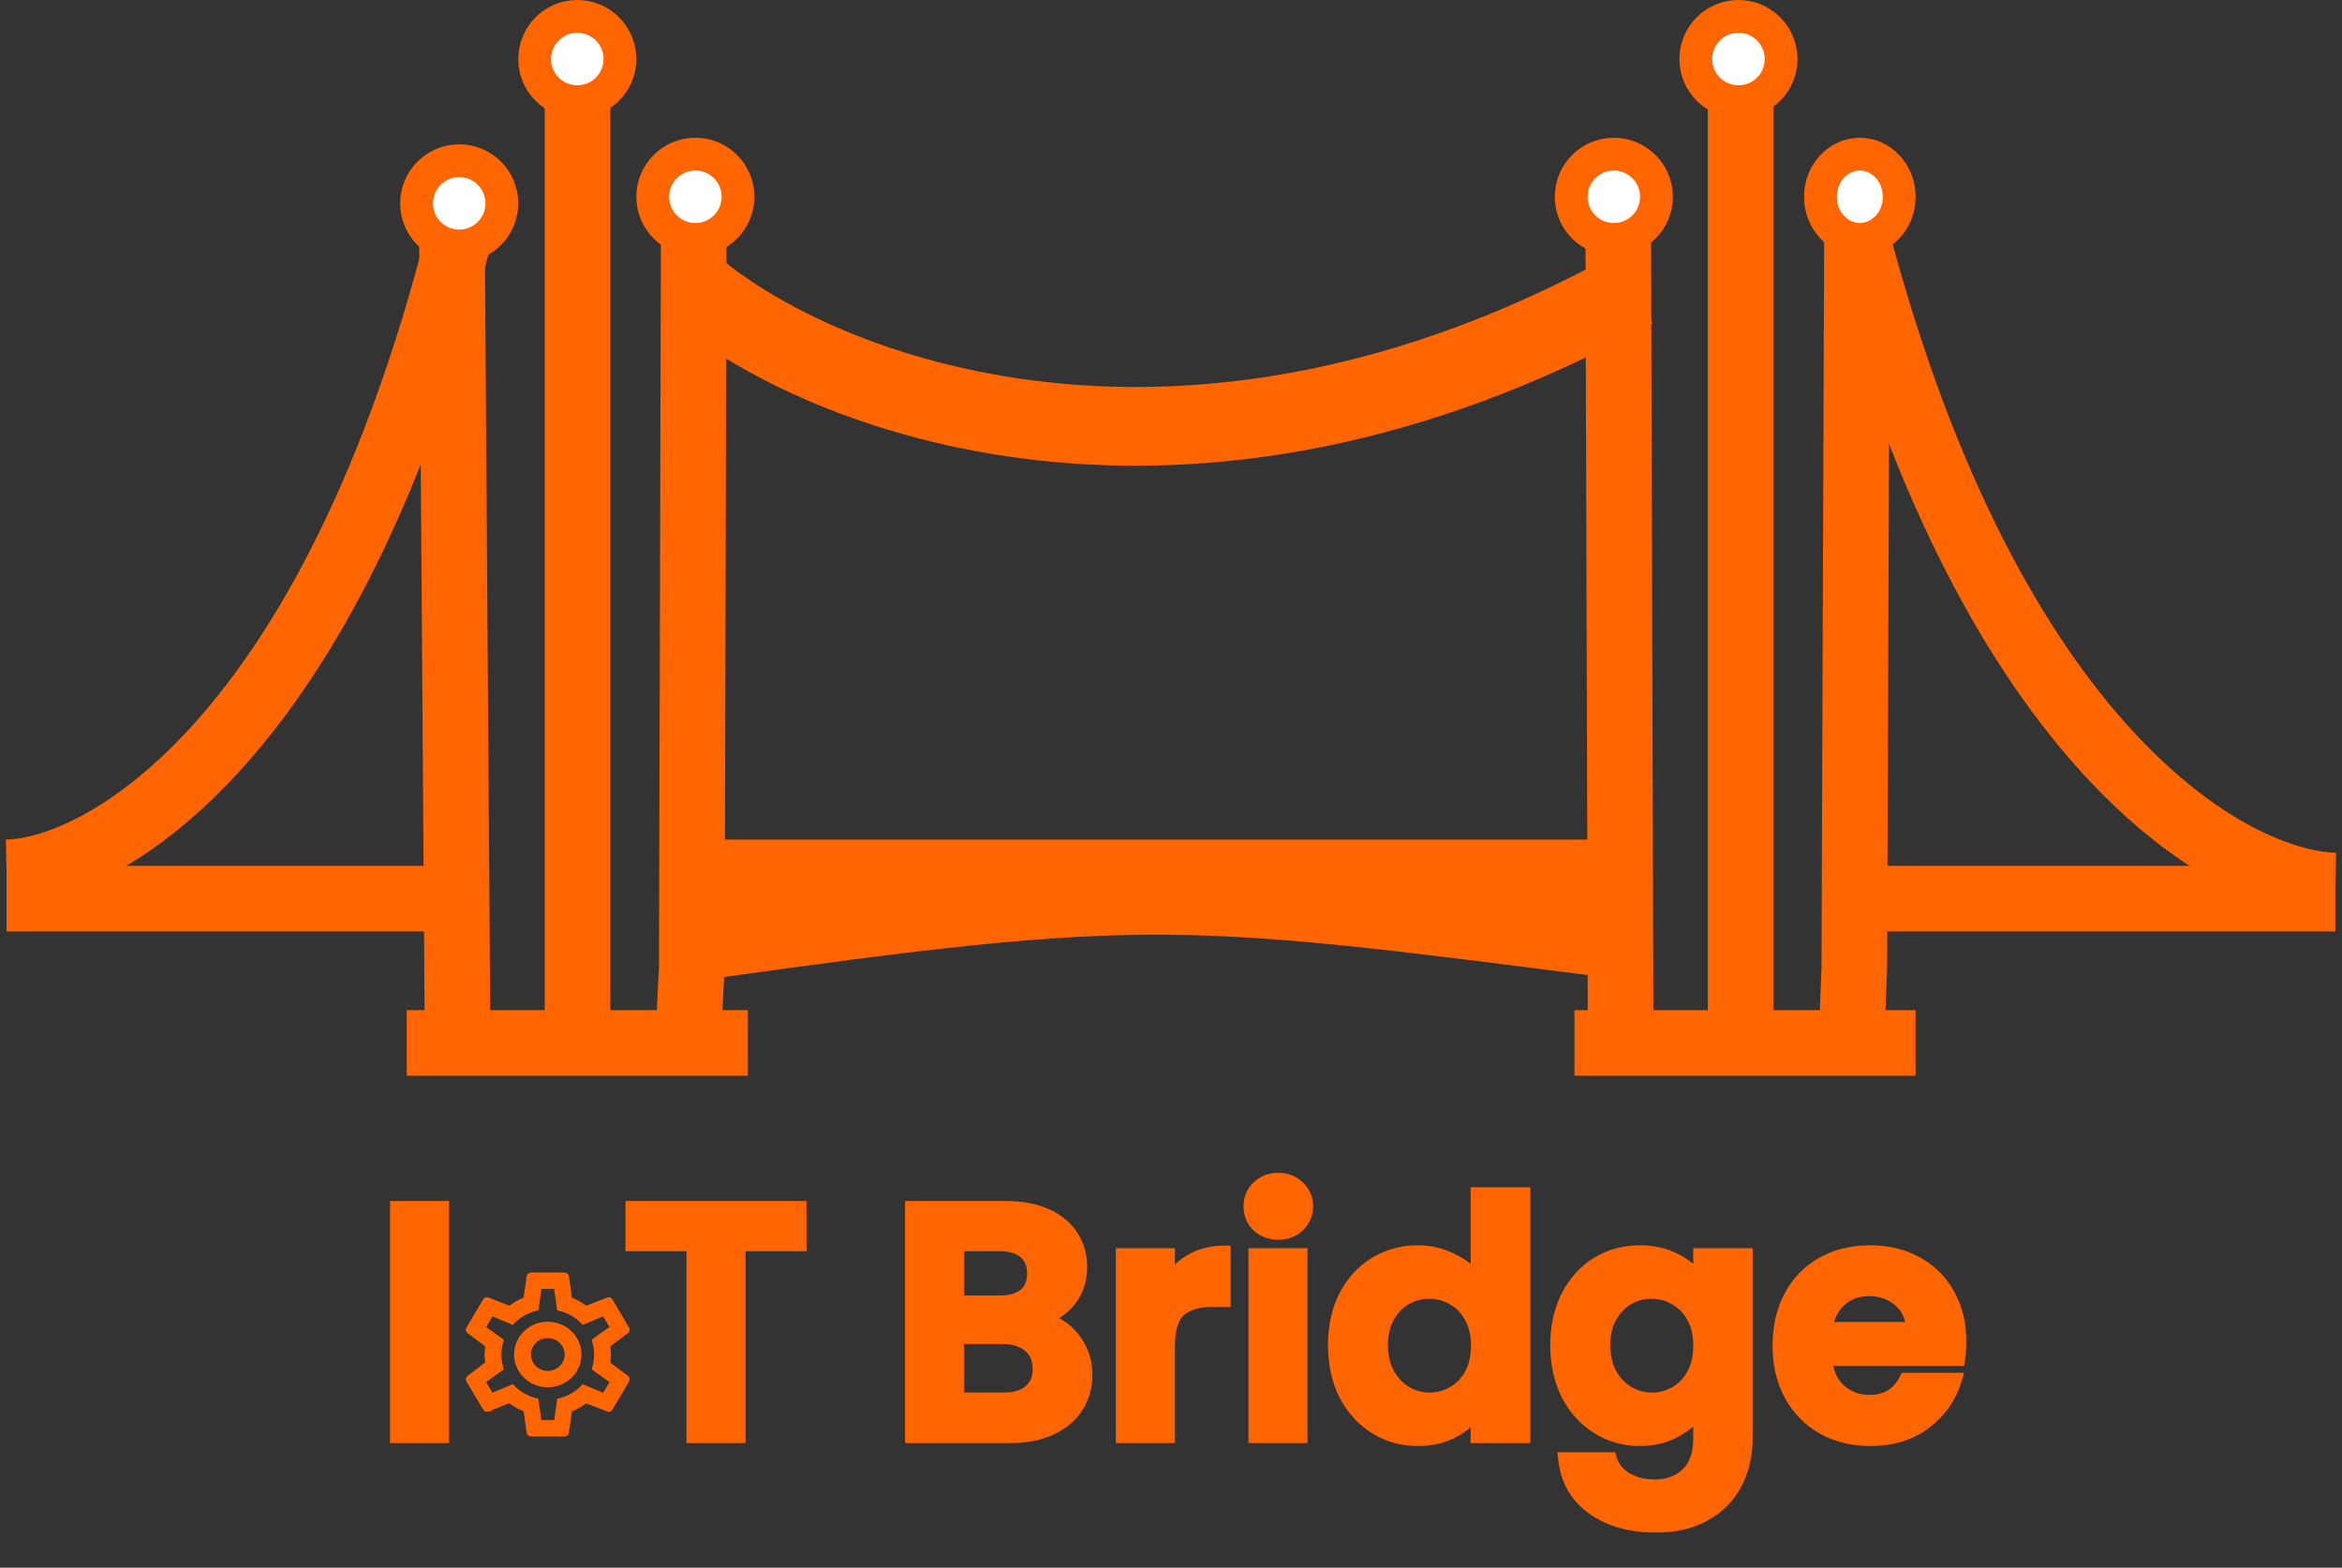 <svg width="357" height="239" viewBox="0 0 357 239" fill="none" xmlns="http://www.w3.org/2000/svg">
<rect x="0" y="0" width="357" height="239" fill="#333333" stroke="none"/>
<mask id="path-1-outside-1_392_919" maskUnits="userSpaceOnUse" x="59" y="178" width="241" height="56" fill="black">
<rect fill="white" x="59" y="178" width="241" height="56"/>
<path d="M67.45 184.1V219H60.45V184.1H67.45ZM121.944 184.1V189.75H112.644V219H105.644V189.75H96.344V184.1H121.944ZM158.766 201.1C160.732 201.467 162.349 202.45 163.616 204.05C164.882 205.65 165.516 207.483 165.516 209.55C165.516 211.417 165.049 213.067 164.116 214.5C163.216 215.9 161.899 217 160.166 217.8C158.432 218.6 156.382 219 154.016 219H138.966V184.1H153.366C155.732 184.1 157.766 184.483 159.466 185.25C161.199 186.017 162.499 187.083 163.366 188.45C164.266 189.817 164.716 191.367 164.716 193.1C164.716 195.133 164.166 196.833 163.066 198.2C161.999 199.567 160.566 200.533 158.766 201.1ZM145.966 198.5H152.366C154.032 198.5 155.316 198.133 156.216 197.4C157.116 196.633 157.566 195.55 157.566 194.15C157.566 192.75 157.116 191.667 156.216 190.9C155.316 190.133 154.032 189.75 152.366 189.75H145.966V198.5ZM153.016 213.3C154.716 213.3 156.032 212.9 156.966 212.1C157.932 211.3 158.416 210.167 158.416 208.7C158.416 207.2 157.916 206.033 156.916 205.2C155.916 204.333 154.566 203.9 152.866 203.9H145.966V213.3H153.016ZM178.095 195.6C178.995 194.133 180.161 192.983 181.595 192.15C183.061 191.317 184.728 190.9 186.595 190.9V198.25H184.745C182.545 198.25 180.878 198.767 179.745 199.8C178.645 200.833 178.095 202.633 178.095 205.2V219H171.095V191.3H178.095V195.6ZM194.859 188C193.626 188 192.593 187.617 191.759 186.85C190.959 186.05 190.559 185.067 190.559 183.9C190.559 182.733 190.959 181.767 191.759 181C192.593 180.2 193.626 179.8 194.859 179.8C196.093 179.8 197.109 180.2 197.909 181C198.743 181.767 199.159 182.733 199.159 183.9C199.159 185.067 198.743 186.05 197.909 186.85C197.109 187.617 196.093 188 194.859 188ZM198.309 191.3V219H191.309V191.3H198.309ZM203.425 205.05C203.425 202.25 203.975 199.767 205.075 197.6C206.209 195.433 207.742 193.767 209.675 192.6C211.609 191.433 213.759 190.85 216.125 190.85C217.925 190.85 219.642 191.25 221.275 192.05C222.909 192.817 224.209 193.85 225.175 195.15V182H232.275V219H225.175V214.9C224.309 216.267 223.092 217.367 221.525 218.2C219.959 219.033 218.142 219.45 216.075 219.45C213.742 219.45 211.609 218.85 209.675 217.65C207.742 216.45 206.209 214.767 205.075 212.6C203.975 210.4 203.425 207.883 203.425 205.05ZM225.225 205.15C225.225 203.45 224.892 202 224.225 200.8C223.559 199.567 222.659 198.633 221.525 198C220.392 197.333 219.175 197 217.875 197C216.575 197 215.375 197.317 214.275 197.95C213.175 198.583 212.275 199.517 211.575 200.75C210.909 201.95 210.575 203.383 210.575 205.05C210.575 206.717 210.909 208.183 211.575 209.45C212.275 210.683 213.175 211.633 214.275 212.3C215.409 212.967 216.609 213.3 217.875 213.3C219.175 213.3 220.392 212.983 221.525 212.35C222.659 211.683 223.559 210.75 224.225 209.55C224.892 208.317 225.225 206.85 225.225 205.15ZM249.962 190.85C252.029 190.85 253.845 191.267 255.412 192.1C256.979 192.9 258.212 193.95 259.112 195.25V191.3H266.162V219.2C266.162 221.767 265.645 224.05 264.612 226.05C263.579 228.083 262.029 229.683 259.962 230.85C257.895 232.05 255.395 232.65 252.462 232.65C248.529 232.65 245.295 231.733 242.762 229.9C240.262 228.067 238.845 225.567 238.512 222.4H245.462C245.829 223.667 246.612 224.667 247.812 225.4C249.045 226.167 250.529 226.55 252.262 226.55C254.295 226.55 255.945 225.933 257.212 224.7C258.479 223.5 259.112 221.667 259.112 219.2V214.9C258.212 216.2 256.962 217.283 255.362 218.15C253.795 219.017 251.995 219.45 249.962 219.45C247.629 219.45 245.495 218.85 243.562 217.65C241.629 216.45 240.095 214.767 238.962 212.6C237.862 210.4 237.312 207.883 237.312 205.05C237.312 202.25 237.862 199.767 238.962 197.6C240.095 195.433 241.612 193.767 243.512 192.6C245.445 191.433 247.595 190.85 249.962 190.85ZM259.112 205.15C259.112 203.45 258.779 202 258.112 200.8C257.445 199.567 256.545 198.633 255.412 198C254.279 197.333 253.062 197 251.762 197C250.462 197 249.262 197.317 248.162 197.95C247.062 198.583 246.162 199.517 245.462 200.75C244.795 201.95 244.462 203.383 244.462 205.05C244.462 206.717 244.795 208.183 245.462 209.45C246.162 210.683 247.062 211.633 248.162 212.3C249.295 212.967 250.495 213.3 251.762 213.3C253.062 213.3 254.279 212.983 255.412 212.35C256.545 211.683 257.445 210.75 258.112 209.55C258.779 208.317 259.112 206.85 259.112 205.15ZM298.749 204.55C298.749 205.55 298.682 206.45 298.549 207.25H278.299C278.465 209.25 279.165 210.817 280.399 211.95C281.632 213.083 283.149 213.65 284.949 213.65C287.549 213.65 289.399 212.533 290.499 210.3H298.049C297.249 212.967 295.715 215.167 293.449 216.9C291.182 218.6 288.399 219.45 285.099 219.45C282.432 219.45 280.032 218.867 277.899 217.7C275.799 216.5 274.149 214.817 272.949 212.65C271.782 210.483 271.199 207.983 271.199 205.15C271.199 202.283 271.782 199.767 272.949 197.6C274.115 195.433 275.749 193.767 277.849 192.6C279.949 191.433 282.365 190.85 285.099 190.85C287.732 190.85 290.082 191.417 292.149 192.55C294.249 193.683 295.865 195.3 296.999 197.4C298.165 199.467 298.749 201.85 298.749 204.55ZM291.499 202.55C291.465 200.75 290.815 199.317 289.549 198.25C288.282 197.15 286.732 196.6 284.899 196.6C283.165 196.6 281.699 197.133 280.499 198.2C279.332 199.233 278.615 200.683 278.349 202.55H291.499Z"/>
</mask>
<path d="M67.45 184.1V219H60.45V184.1H67.45ZM121.944 184.1V189.75H112.644V219H105.644V189.75H96.344V184.1H121.944ZM158.766 201.1C160.732 201.467 162.349 202.45 163.616 204.05C164.882 205.65 165.516 207.483 165.516 209.55C165.516 211.417 165.049 213.067 164.116 214.5C163.216 215.9 161.899 217 160.166 217.8C158.432 218.6 156.382 219 154.016 219H138.966V184.1H153.366C155.732 184.1 157.766 184.483 159.466 185.25C161.199 186.017 162.499 187.083 163.366 188.45C164.266 189.817 164.716 191.367 164.716 193.1C164.716 195.133 164.166 196.833 163.066 198.2C161.999 199.567 160.566 200.533 158.766 201.1ZM145.966 198.5H152.366C154.032 198.5 155.316 198.133 156.216 197.4C157.116 196.633 157.566 195.55 157.566 194.15C157.566 192.75 157.116 191.667 156.216 190.9C155.316 190.133 154.032 189.75 152.366 189.75H145.966V198.5ZM153.016 213.3C154.716 213.3 156.032 212.9 156.966 212.1C157.932 211.3 158.416 210.167 158.416 208.7C158.416 207.2 157.916 206.033 156.916 205.2C155.916 204.333 154.566 203.9 152.866 203.9H145.966V213.3H153.016ZM178.095 195.6C178.995 194.133 180.161 192.983 181.595 192.15C183.061 191.317 184.728 190.9 186.595 190.9V198.25H184.745C182.545 198.25 180.878 198.767 179.745 199.8C178.645 200.833 178.095 202.633 178.095 205.2V219H171.095V191.3H178.095V195.6ZM194.859 188C193.626 188 192.593 187.617 191.759 186.85C190.959 186.05 190.559 185.067 190.559 183.9C190.559 182.733 190.959 181.767 191.759 181C192.593 180.2 193.626 179.8 194.859 179.8C196.093 179.8 197.109 180.2 197.909 181C198.743 181.767 199.159 182.733 199.159 183.9C199.159 185.067 198.743 186.05 197.909 186.85C197.109 187.617 196.093 188 194.859 188ZM198.309 191.3V219H191.309V191.3H198.309ZM203.425 205.05C203.425 202.25 203.975 199.767 205.075 197.6C206.209 195.433 207.742 193.767 209.675 192.6C211.609 191.433 213.759 190.85 216.125 190.85C217.925 190.85 219.642 191.25 221.275 192.05C222.909 192.817 224.209 193.85 225.175 195.15V182H232.275V219H225.175V214.9C224.309 216.267 223.092 217.367 221.525 218.2C219.959 219.033 218.142 219.45 216.075 219.45C213.742 219.45 211.609 218.85 209.675 217.65C207.742 216.45 206.209 214.767 205.075 212.6C203.975 210.4 203.425 207.883 203.425 205.05ZM225.225 205.15C225.225 203.45 224.892 202 224.225 200.8C223.559 199.567 222.659 198.633 221.525 198C220.392 197.333 219.175 197 217.875 197C216.575 197 215.375 197.317 214.275 197.95C213.175 198.583 212.275 199.517 211.575 200.75C210.909 201.95 210.575 203.383 210.575 205.05C210.575 206.717 210.909 208.183 211.575 209.45C212.275 210.683 213.175 211.633 214.275 212.3C215.409 212.967 216.609 213.3 217.875 213.3C219.175 213.3 220.392 212.983 221.525 212.35C222.659 211.683 223.559 210.75 224.225 209.55C224.892 208.317 225.225 206.85 225.225 205.15ZM249.962 190.85C252.029 190.85 253.845 191.267 255.412 192.1C256.979 192.9 258.212 193.95 259.112 195.25V191.3H266.162V219.2C266.162 221.767 265.645 224.05 264.612 226.05C263.579 228.083 262.029 229.683 259.962 230.85C257.895 232.05 255.395 232.65 252.462 232.65C248.529 232.65 245.295 231.733 242.762 229.9C240.262 228.067 238.845 225.567 238.512 222.4H245.462C245.829 223.667 246.612 224.667 247.812 225.4C249.045 226.167 250.529 226.55 252.262 226.55C254.295 226.55 255.945 225.933 257.212 224.7C258.479 223.5 259.112 221.667 259.112 219.2V214.9C258.212 216.2 256.962 217.283 255.362 218.15C253.795 219.017 251.995 219.45 249.962 219.45C247.629 219.45 245.495 218.85 243.562 217.65C241.629 216.45 240.095 214.767 238.962 212.6C237.862 210.4 237.312 207.883 237.312 205.05C237.312 202.25 237.862 199.767 238.962 197.6C240.095 195.433 241.612 193.767 243.512 192.6C245.445 191.433 247.595 190.85 249.962 190.85ZM259.112 205.15C259.112 203.45 258.779 202 258.112 200.8C257.445 199.567 256.545 198.633 255.412 198C254.279 197.333 253.062 197 251.762 197C250.462 197 249.262 197.317 248.162 197.95C247.062 198.583 246.162 199.517 245.462 200.75C244.795 201.95 244.462 203.383 244.462 205.05C244.462 206.717 244.795 208.183 245.462 209.45C246.162 210.683 247.062 211.633 248.162 212.3C249.295 212.967 250.495 213.3 251.762 213.3C253.062 213.3 254.279 212.983 255.412 212.35C256.545 211.683 257.445 210.75 258.112 209.55C258.779 208.317 259.112 206.85 259.112 205.15ZM298.749 204.55C298.749 205.55 298.682 206.45 298.549 207.25H278.299C278.465 209.25 279.165 210.817 280.399 211.95C281.632 213.083 283.149 213.65 284.949 213.65C287.549 213.65 289.399 212.533 290.499 210.3H298.049C297.249 212.967 295.715 215.167 293.449 216.9C291.182 218.6 288.399 219.45 285.099 219.45C282.432 219.45 280.032 218.867 277.899 217.7C275.799 216.5 274.149 214.817 272.949 212.65C271.782 210.483 271.199 207.983 271.199 205.15C271.199 202.283 271.782 199.767 272.949 197.6C274.115 195.433 275.749 193.767 277.849 192.6C279.949 191.433 282.365 190.85 285.099 190.85C287.732 190.85 290.082 191.417 292.149 192.55C294.249 193.683 295.865 195.3 296.999 197.4C298.165 199.467 298.749 201.85 298.749 204.55ZM291.499 202.55C291.465 200.75 290.815 199.317 289.549 198.25C288.282 197.15 286.732 196.6 284.899 196.6C283.165 196.6 281.699 197.133 280.499 198.2C279.332 199.233 278.615 200.683 278.349 202.55H291.499Z" fill="#FF6500"/>
<path d="M67.45 184.1H68.45V183.1H67.45V184.1ZM67.45 219V220H68.45V219H67.45ZM60.45 219H59.45V220H60.45V219ZM60.45 184.1V183.1H59.45V184.1H60.45ZM66.45 184.1V219H68.45V184.1H66.45ZM67.45 218H60.45V220H67.45V218ZM61.45 219V184.1H59.45V219H61.45ZM60.45 185.1H67.45V183.1H60.45V185.1ZM121.944 184.1H122.944V183.1H121.944V184.1ZM121.944 189.75V190.75H122.944V189.75H121.944ZM112.644 189.75V188.75H111.644V189.75H112.644ZM112.644 219V220H113.644V219H112.644ZM105.644 219H104.644V220H105.644V219ZM105.644 189.75H106.644V188.75H105.644V189.75ZM96.344 189.75H95.344V190.75H96.344V189.75ZM96.344 184.1V183.1H95.344V184.1H96.344ZM120.944 184.1V189.75H122.944V184.1H120.944ZM121.944 188.75H112.644V190.75H121.944V188.75ZM111.644 189.75V219H113.644V189.75H111.644ZM112.644 218H105.644V220H112.644V218ZM106.644 219V189.75H104.644V219H106.644ZM105.644 188.75H96.344V190.75H105.644V188.75ZM97.344 189.75V184.1H95.344V189.75H97.344ZM96.344 185.1H121.944V183.1H96.344V185.1ZM158.766 201.1L158.465 200.146L158.582 202.083L158.766 201.1ZM163.616 204.05L164.4 203.429L163.616 204.05ZM164.116 214.5L163.278 213.954L163.274 213.959L164.116 214.5ZM160.166 217.8L160.585 218.708L160.166 217.8ZM138.966 219H137.966V220H138.966V219ZM138.966 184.1V183.1H137.966V184.1H138.966ZM159.466 185.25L159.055 186.162L159.061 186.165L159.466 185.25ZM163.366 188.45L162.521 188.986L162.526 188.993L162.53 189L163.366 188.45ZM163.066 198.2L162.287 197.573L162.282 197.579L162.277 197.585L163.066 198.2ZM145.966 198.5H144.966V199.5H145.966V198.5ZM156.216 197.4L156.847 198.175L156.856 198.168L156.864 198.161L156.216 197.4ZM156.216 190.9L156.864 190.139L156.216 190.9ZM145.966 189.75V188.75H144.966V189.75H145.966ZM156.966 212.1L156.328 211.33L156.321 211.335L156.315 211.341L156.966 212.1ZM156.916 205.2L156.261 205.956L156.268 205.962L156.275 205.968L156.916 205.2ZM145.966 203.9V202.9H144.966V203.9H145.966ZM145.966 213.3H144.966V214.3H145.966V213.3ZM158.582 202.083C160.306 202.404 161.712 203.256 162.832 204.671L164.4 203.429C162.986 201.644 161.158 200.529 158.949 200.117L158.582 202.083ZM162.832 204.671C163.956 206.092 164.516 207.706 164.516 209.55H166.516C166.516 207.261 165.808 205.208 164.4 203.429L162.832 204.671ZM164.516 209.55C164.516 211.241 164.096 212.698 163.278 213.954L164.954 215.046C166.002 213.435 166.516 211.592 166.516 209.55H164.516ZM163.274 213.959C162.492 215.177 161.333 216.16 159.747 216.892L160.585 218.708C162.465 217.84 163.939 216.623 164.957 215.041L163.274 213.959ZM159.747 216.892C158.172 217.619 156.271 218 154.016 218V220C156.493 220 158.692 219.581 160.585 218.708L159.747 216.892ZM154.016 218H138.966V220H154.016V218ZM139.966 219V184.1H137.966V219H139.966ZM138.966 185.1H153.366V183.1H138.966V185.1ZM153.366 185.1C155.627 185.1 157.514 185.467 159.055 186.162L159.877 184.338C158.018 183.5 155.837 183.1 153.366 183.1V185.1ZM159.061 186.165C160.645 186.865 161.778 187.813 162.521 188.986L164.21 187.914C163.22 186.354 161.753 185.168 159.87 184.335L159.061 186.165ZM162.53 189C163.316 190.194 163.716 191.55 163.716 193.1H165.716C165.716 191.183 165.215 189.44 164.201 187.9L162.53 189ZM163.716 193.1C163.716 194.943 163.221 196.412 162.287 197.573L163.845 198.827C165.11 197.255 165.716 195.323 165.716 193.1H163.716ZM162.277 197.585C161.346 198.778 160.09 199.635 158.465 200.146L159.066 202.054C161.041 201.432 162.652 200.356 163.854 198.815L162.277 197.585ZM145.966 199.5H152.366V197.5H145.966V199.5ZM152.366 199.5C154.165 199.5 155.705 199.106 156.847 198.175L155.584 196.625C154.926 197.161 153.9 197.5 152.366 197.5V199.5ZM156.864 198.161C158.029 197.169 158.566 195.783 158.566 194.15H156.566C156.566 195.317 156.202 196.098 155.567 196.639L156.864 198.161ZM158.566 194.15C158.566 192.517 158.029 191.131 156.864 190.139L155.567 191.661C156.202 192.202 156.566 192.983 156.566 194.15H158.566ZM156.864 190.139C155.721 189.165 154.174 188.75 152.366 188.75V190.75C153.891 190.75 154.91 191.101 155.567 191.661L156.864 190.139ZM152.366 188.75H145.966V190.75H152.366V188.75ZM144.966 189.75V198.5H146.966V189.75H144.966ZM153.016 214.3C154.863 214.3 156.443 213.865 157.616 212.859L156.315 211.341C155.622 211.935 154.568 212.3 153.016 212.3V214.3ZM157.603 212.87C158.839 211.847 159.416 210.409 159.416 208.7H157.416C157.416 209.925 157.025 210.753 156.328 211.33L157.603 212.87ZM159.416 208.7C159.416 206.954 158.82 205.485 157.556 204.432L156.275 205.968C157.011 206.581 157.416 207.446 157.416 208.7H159.416ZM157.571 204.444C156.342 203.379 154.736 202.9 152.866 202.9V204.9C154.395 204.9 155.489 205.287 156.261 205.956L157.571 204.444ZM152.866 202.9H145.966V204.9H152.866V202.9ZM144.966 203.9V213.3H146.966V203.9H144.966ZM145.966 214.3H153.016V212.3H145.966V214.3ZM178.095 195.6H177.095V199.142L178.947 196.123L178.095 195.6ZM181.595 192.15L181.1 191.281L181.092 191.285L181.595 192.15ZM186.595 190.9H187.595V189.9H186.595V190.9ZM186.595 198.25V199.25H187.595V198.25H186.595ZM179.745 199.8L179.071 199.061L179.065 199.066L179.06 199.071L179.745 199.8ZM178.095 219V220H179.095V219H178.095ZM171.095 219H170.095V220H171.095V219ZM171.095 191.3V190.3H170.095V191.3H171.095ZM178.095 191.3H179.095V190.3H178.095V191.3ZM178.947 196.123C179.764 194.792 180.812 193.761 182.097 193.015L181.092 191.285C179.51 192.205 178.225 193.475 177.242 195.077L178.947 196.123ZM182.089 193.019C183.389 192.281 184.882 191.9 186.595 191.9V189.9C184.574 189.9 182.733 190.353 181.101 191.281L182.089 193.019ZM185.595 190.9V198.25H187.595V190.9H185.595ZM186.595 197.25H184.745V199.25H186.595V197.25ZM184.745 197.25C182.403 197.25 180.455 197.799 179.071 199.061L180.418 200.539C181.301 199.734 182.686 199.25 184.745 199.25V197.25ZM179.06 199.071C177.656 200.39 177.095 202.54 177.095 205.2H179.095C179.095 202.726 179.633 201.277 180.429 200.529L179.06 199.071ZM177.095 205.2V219H179.095V205.2H177.095ZM178.095 218H171.095V220H178.095V218ZM172.095 219V191.3H170.095V219H172.095ZM171.095 192.3H178.095V190.3H171.095V192.3ZM177.095 191.3V195.6H179.095V191.3H177.095ZM191.759 186.85L191.052 187.557L191.067 187.572L191.082 187.586L191.759 186.85ZM191.759 181L192.451 181.722L192.452 181.721L191.759 181ZM197.909 181L197.202 181.707L197.217 181.722L197.232 181.736L197.909 181ZM197.909 186.85L198.601 187.572L198.602 187.571L197.909 186.85ZM198.309 191.3H199.309V190.3H198.309V191.3ZM198.309 219V220H199.309V219H198.309ZM191.309 219H190.309V220H191.309V219ZM191.309 191.3V190.3H190.309V191.3H191.309ZM194.859 187C193.853 187 193.068 186.695 192.436 186.114L191.082 187.586C192.117 188.538 193.4 189 194.859 189V187ZM192.466 186.143C191.86 185.537 191.559 184.811 191.559 183.9H189.559C189.559 185.323 190.058 186.563 191.052 187.557L192.466 186.143ZM191.559 183.9C191.559 182.99 191.859 182.289 192.451 181.722L191.067 180.278C190.059 181.244 189.559 182.477 189.559 183.9H191.559ZM192.452 181.721C193.086 181.113 193.865 180.8 194.859 180.8V178.8C193.387 178.8 192.1 179.287 191.067 180.279L192.452 181.721ZM194.859 180.8C195.854 180.8 196.608 181.112 197.202 181.707L198.616 180.293C197.611 179.288 196.332 178.8 194.859 178.8V180.8ZM197.232 181.736C197.853 182.307 198.159 183.003 198.159 183.9H200.159C200.159 182.463 199.633 181.226 198.586 180.264L197.232 181.736ZM198.159 183.9C198.159 184.797 197.852 185.519 197.217 186.129L198.602 187.571C199.634 186.581 200.159 185.336 200.159 183.9H198.159ZM197.217 186.128C196.625 186.695 195.867 187 194.859 187V189C196.319 189 197.593 188.538 198.601 187.572L197.217 186.128ZM197.309 191.3V219H199.309V191.3H197.309ZM198.309 218H191.309V220H198.309V218ZM192.309 219V191.3H190.309V219H192.309ZM191.309 192.3H198.309V190.3H191.309V192.3ZM205.075 197.6L204.189 197.136L204.184 197.147L205.075 197.6ZM209.675 192.6L210.192 193.456L209.675 192.6ZM221.275 192.05L220.836 192.948L220.843 192.952L220.85 192.955L221.275 192.05ZM225.175 195.15L224.373 195.747L226.175 198.171V195.15H225.175ZM225.175 182V181H224.175V182H225.175ZM232.275 182H233.275V181H232.275V182ZM232.275 219V220H233.275V219H232.275ZM225.175 219H224.175V220H225.175V219ZM225.175 214.9H226.175V211.456L224.331 214.364L225.175 214.9ZM221.525 218.2L221.056 217.317L221.525 218.2ZM209.675 217.65L210.203 216.8L209.675 217.65ZM205.075 212.6L204.181 213.047L204.185 213.055L204.189 213.063L205.075 212.6ZM224.225 200.8L223.346 201.276L223.351 201.286L224.225 200.8ZM221.525 198L221.018 198.862L221.028 198.868L221.038 198.873L221.525 198ZM214.275 197.95L213.776 197.083V197.083L214.275 197.95ZM211.575 200.75L210.706 200.256L210.701 200.264L211.575 200.75ZM211.575 209.45L210.69 209.916L210.698 209.93L210.706 209.944L211.575 209.45ZM214.275 212.3L213.757 213.155L213.768 213.162L214.275 212.3ZM221.525 212.35L222.013 213.223L222.023 213.218L222.032 213.212L221.525 212.35ZM224.225 209.55L225.1 210.036L225.105 210.026L224.225 209.55ZM204.425 205.05C204.425 202.383 204.948 200.059 205.967 198.053L204.184 197.147C203.002 199.474 202.425 202.117 202.425 205.05H204.425ZM205.961 198.063C207.017 196.045 208.428 194.52 210.192 193.456L209.159 191.744C207.056 193.013 205.4 194.822 204.189 197.137L205.961 198.063ZM210.192 193.456C211.962 192.388 213.932 191.85 216.125 191.85V189.85C213.586 189.85 211.256 190.478 209.159 191.744L210.192 193.456ZM216.125 191.85C217.771 191.85 219.338 192.214 220.836 192.948L221.715 191.152C219.946 190.286 218.079 189.85 216.125 189.85V191.85ZM220.85 192.955C222.352 193.66 223.516 194.594 224.373 195.747L225.978 194.553C224.902 193.106 223.466 191.973 221.7 191.145L220.85 192.955ZM226.175 195.15V182H224.175V195.15H226.175ZM225.175 183H232.275V181H225.175V183ZM231.275 182V219H233.275V182H231.275ZM232.275 218H225.175V220H232.275V218ZM226.175 219V214.9H224.175V219H226.175ZM224.331 214.364C223.566 215.571 222.485 216.557 221.056 217.317L221.995 219.083C223.699 218.176 225.052 216.962 226.02 215.436L224.331 214.364ZM221.056 217.317C219.656 218.062 218.005 218.45 216.075 218.45V220.45C218.279 220.45 220.262 220.005 221.995 219.083L221.056 217.317ZM216.075 218.45C213.923 218.45 211.974 217.899 210.203 216.8L209.148 218.5C211.244 219.801 213.561 220.45 216.075 220.45V218.45ZM210.203 216.8C208.433 215.702 207.018 214.157 205.961 212.137L204.189 213.063C205.399 215.376 207.051 217.198 209.148 218.5L210.203 216.8ZM205.97 212.153C204.949 210.111 204.425 207.752 204.425 205.05H202.425C202.425 208.015 203.002 210.689 204.181 213.047L205.97 212.153ZM226.225 205.15C226.225 203.32 225.866 201.694 225.1 200.314L223.351 201.286C223.918 202.306 224.225 203.58 224.225 205.15H226.225ZM225.105 200.324C224.356 198.938 223.326 197.86 222.013 197.127L221.038 198.873C221.992 199.406 222.762 200.195 223.346 201.276L225.105 200.324ZM222.032 197.138C220.747 196.382 219.356 196 217.875 196V198C218.995 198 220.037 198.285 221.018 198.862L222.032 197.138ZM217.875 196C216.405 196 215.032 196.36 213.776 197.083L214.774 198.817C215.719 198.273 216.746 198 217.875 198V196ZM213.776 197.083C212.504 197.816 211.483 198.887 210.706 200.256L212.445 201.244C213.068 200.147 213.847 199.351 214.774 198.817L213.776 197.083ZM210.701 200.264C209.936 201.642 209.575 203.25 209.575 205.05H211.575C211.575 203.517 211.881 202.258 212.45 201.236L210.701 200.264ZM209.575 205.05C209.575 206.852 209.937 208.484 210.69 209.916L212.46 208.984C211.881 207.883 211.575 206.581 211.575 205.05H209.575ZM210.706 209.944C211.481 211.31 212.496 212.391 213.757 213.155L214.794 211.445C213.854 210.876 213.07 210.057 212.445 208.956L210.706 209.944ZM213.768 213.162C215.049 213.915 216.423 214.3 217.875 214.3V212.3C216.794 212.3 215.768 212.018 214.782 211.438L213.768 213.162ZM217.875 214.3C219.346 214.3 220.731 213.94 222.013 213.223L221.038 211.477C220.054 212.027 219.005 212.3 217.875 212.3V214.3ZM222.032 213.212C223.326 212.451 224.35 211.384 225.1 210.036L223.351 209.064C222.767 210.116 221.991 210.916 221.018 211.488L222.032 213.212ZM225.105 210.026C225.866 208.618 226.225 206.981 226.225 205.15H224.225C224.225 206.719 223.918 208.015 223.346 209.074L225.105 210.026ZM255.412 192.1L254.942 192.983L254.95 192.987L254.957 192.991L255.412 192.1ZM259.112 195.25L258.29 195.819L260.112 198.451V195.25H259.112ZM259.112 191.3V190.3H258.112V191.3H259.112ZM266.162 191.3H267.162V190.3H266.162V191.3ZM264.612 226.05L263.724 225.591L263.721 225.597L264.612 226.05ZM259.962 230.85L259.47 229.979L259.46 229.985L259.962 230.85ZM242.762 229.9L242.171 230.706L242.176 230.71L242.762 229.9ZM238.512 222.4V221.4H237.401L237.518 222.505L238.512 222.4ZM245.462 222.4L246.423 222.122L246.214 221.4H245.462V222.4ZM247.812 225.4L248.34 224.551L248.334 224.547L247.812 225.4ZM257.212 224.7L256.524 223.974L256.514 223.984L257.212 224.7ZM259.112 214.9H260.112V211.699L258.29 214.331L259.112 214.9ZM255.362 218.15L254.886 217.271L254.878 217.275L255.362 218.15ZM243.562 217.65L244.089 216.8L243.562 217.65ZM238.962 212.6L238.068 213.047L238.072 213.055L238.076 213.063L238.962 212.6ZM238.962 197.6L238.076 197.136L238.07 197.147L238.962 197.6ZM243.512 192.6L242.995 191.744L242.989 191.748L243.512 192.6ZM258.112 200.8L257.232 201.276L257.238 201.286L258.112 200.8ZM255.412 198L254.905 198.862L254.915 198.868L254.924 198.873L255.412 198ZM248.162 197.95L247.663 197.083V197.083L248.162 197.95ZM245.462 200.75L244.592 200.256L244.588 200.264L245.462 200.75ZM245.462 209.45L244.577 209.916L244.585 209.93L244.592 209.944L245.462 209.45ZM248.162 212.3L247.644 213.155L247.655 213.162L248.162 212.3ZM255.412 212.35L255.9 213.223L255.91 213.218L255.919 213.212L255.412 212.35ZM258.112 209.55L258.986 210.036L258.992 210.026L258.112 209.55ZM249.962 191.85C251.892 191.85 253.543 192.238 254.942 192.983L255.882 191.217C254.148 190.295 252.165 189.85 249.962 189.85V191.85ZM254.957 192.991C256.394 193.724 257.494 194.67 258.29 195.819L259.934 194.681C258.93 193.23 257.564 192.076 255.867 191.209L254.957 192.991ZM260.112 195.25V191.3H258.112V195.25H260.112ZM259.112 192.3H266.162V190.3H259.112V192.3ZM265.162 191.3V219.2H267.162V191.3H265.162ZM265.162 219.2C265.162 221.629 264.674 223.752 263.724 225.591L265.501 226.509C266.617 224.348 267.162 221.904 267.162 219.2H265.162ZM263.721 225.597C262.78 227.447 261.373 228.905 259.471 229.979L260.454 231.721C262.685 230.461 264.377 228.719 265.504 226.503L263.721 225.597ZM259.46 229.985C257.577 231.079 255.259 231.65 252.462 231.65V233.65C255.532 233.65 258.214 233.021 260.464 231.715L259.46 229.985ZM252.462 231.65C248.685 231.65 245.672 230.771 243.348 229.09L242.176 230.71C244.919 232.696 248.373 233.65 252.462 233.65V231.65ZM243.353 229.094C241.088 227.432 239.811 225.19 239.507 222.295L237.518 222.505C237.88 225.943 239.437 228.701 242.171 230.706L243.353 229.094ZM238.512 223.4H245.462V221.4H238.512V223.4ZM244.502 222.678C244.943 224.201 245.893 225.399 247.291 226.253L248.334 224.547C247.331 223.934 246.715 223.132 246.423 222.122L244.502 222.678ZM247.284 226.249C248.704 227.132 250.379 227.55 252.262 227.55V225.55C250.679 225.55 249.387 225.201 248.34 224.551L247.284 226.249ZM252.262 227.55C254.514 227.55 256.428 226.859 257.91 225.416L256.514 223.984C255.463 225.008 254.077 225.55 252.262 225.55V227.55ZM257.9 225.426C259.437 223.97 260.112 221.825 260.112 219.2H258.112C258.112 221.508 257.521 223.03 256.524 223.974L257.9 225.426ZM260.112 219.2V214.9H258.112V219.2H260.112ZM258.29 214.331C257.492 215.483 256.369 216.467 254.886 217.271L255.838 219.029C257.556 218.099 258.932 216.917 259.934 215.469L258.29 214.331ZM254.878 217.275C253.479 218.049 251.849 218.45 249.962 218.45V220.45C252.141 220.45 254.112 219.984 255.846 219.025L254.878 217.275ZM249.962 218.45C247.81 218.45 245.86 217.899 244.089 216.8L243.035 218.5C245.131 219.801 247.447 220.45 249.962 220.45V218.45ZM244.089 216.8C242.319 215.702 240.905 214.157 239.848 212.137L238.076 213.063C239.286 215.376 240.938 217.198 243.035 218.5L244.089 216.8ZM239.857 212.153C238.836 210.111 238.312 207.752 238.312 205.05H236.312C236.312 208.015 236.888 210.689 238.068 213.047L239.857 212.153ZM238.312 205.05C238.312 202.383 238.835 200.059 239.854 198.053L238.07 197.147C236.889 199.474 236.312 202.117 236.312 205.05H238.312ZM239.848 198.063C240.906 196.041 242.304 194.515 244.035 193.452L242.989 191.748C240.92 193.018 239.285 194.826 238.076 197.137L239.848 198.063ZM244.029 193.456C245.799 192.388 247.768 191.85 249.962 191.85V189.85C247.422 189.85 245.092 190.478 242.995 191.744L244.029 193.456ZM260.112 205.15C260.112 203.32 259.753 201.694 258.986 200.314L257.238 201.286C257.805 202.306 258.112 203.58 258.112 205.15H260.112ZM258.992 200.324C258.242 198.938 257.212 197.86 255.9 197.127L254.924 198.873C255.879 199.406 256.648 200.195 257.232 201.276L258.992 200.324ZM255.919 197.138C254.634 196.382 253.243 196 251.762 196V198C252.882 198 253.924 198.285 254.905 198.862L255.919 197.138ZM251.762 196C250.291 196 248.919 196.36 247.663 197.083L248.661 198.817C249.605 198.273 250.633 198 251.762 198V196ZM247.663 197.083C246.391 197.816 245.37 198.887 244.592 200.256L246.332 201.244C246.954 200.147 247.733 199.351 248.661 198.817L247.663 197.083ZM244.588 200.264C243.823 201.642 243.462 203.25 243.462 205.05H245.462C245.462 203.517 245.768 202.258 246.336 201.236L244.588 200.264ZM243.462 205.05C243.462 206.852 243.823 208.484 244.577 209.916L246.347 208.984C245.767 207.883 245.462 206.581 245.462 205.05H243.462ZM244.592 209.944C245.368 211.31 246.383 212.391 247.644 213.155L248.68 211.445C247.741 210.876 246.956 210.057 246.332 208.956L244.592 209.944ZM247.655 213.162C248.936 213.915 250.31 214.3 251.762 214.3V212.3C250.681 212.3 249.655 212.018 248.669 211.438L247.655 213.162ZM251.762 214.3C253.233 214.3 254.617 213.94 255.9 213.223L254.924 211.477C253.94 212.027 252.892 212.3 251.762 212.3V214.3ZM255.919 213.212C257.213 212.451 258.237 211.384 258.986 210.036L257.238 209.064C256.654 210.116 255.878 210.916 254.905 211.488L255.919 213.212ZM258.992 210.026C259.753 208.618 260.112 206.981 260.112 205.15H258.112C258.112 206.719 257.805 208.015 257.232 209.074L258.992 210.026ZM298.549 207.25V208.25H299.396L299.535 207.414L298.549 207.25ZM278.299 207.25V206.25H277.212L277.302 207.333L278.299 207.25ZM280.399 211.95L279.722 212.686L280.399 211.95ZM290.499 210.3V209.3H289.877L289.602 209.858L290.499 210.3ZM298.049 210.3L299.007 210.587L299.393 209.3H298.049V210.3ZM293.449 216.9L294.049 217.7L294.056 217.694L293.449 216.9ZM277.899 217.7L277.403 218.568L277.411 218.573L277.419 218.577L277.899 217.7ZM272.949 212.65L272.068 213.124L272.074 213.134L272.949 212.65ZM272.949 197.6L272.068 197.126L272.949 197.6ZM277.849 192.6L278.334 193.474L277.849 192.6ZM292.149 192.55L291.668 193.427L291.674 193.43L292.149 192.55ZM296.999 197.4L296.119 197.875L296.123 197.883L296.128 197.892L296.999 197.4ZM291.499 202.55V203.55H292.518L292.499 202.531L291.499 202.55ZM289.549 198.25L288.893 199.005L288.899 199.01L288.905 199.015L289.549 198.25ZM280.499 198.2L281.162 198.949L281.163 198.947L280.499 198.2ZM278.349 202.55L277.359 202.409L277.196 203.55H278.349V202.55ZM297.749 204.55C297.749 205.507 297.685 206.351 297.562 207.086L299.535 207.414C299.679 206.549 299.749 205.593 299.749 204.55H297.749ZM298.549 206.25H278.299V208.25H298.549V206.25ZM277.302 207.333C277.485 209.531 278.269 211.351 279.722 212.686L281.075 211.214C280.062 210.283 279.446 208.969 279.295 207.167L277.302 207.333ZM279.722 212.686C281.155 214.003 282.919 214.65 284.949 214.65V212.65C283.379 212.65 282.11 212.164 281.075 211.214L279.722 212.686ZM284.949 214.65C286.394 214.65 287.693 214.339 288.803 213.669C289.916 212.997 290.775 212.003 291.396 210.742L289.602 209.858C289.123 210.83 288.507 211.511 287.77 211.956C287.03 212.403 286.104 212.65 284.949 212.65V214.65ZM290.499 211.3H298.049V209.3H290.499V211.3ZM297.091 210.013C296.353 212.472 294.945 214.497 292.841 216.106L294.056 217.694C296.486 215.837 298.145 213.461 299.007 210.587L297.091 210.013ZM292.849 216.1C290.783 217.65 288.219 218.45 285.099 218.45V220.45C288.578 220.45 291.582 219.55 294.049 217.7L292.849 216.1ZM285.099 218.45C282.583 218.45 280.351 217.901 278.379 216.823L277.419 218.577C279.713 219.832 282.281 220.45 285.099 220.45V218.45ZM278.395 216.832C276.458 215.725 274.937 214.176 273.824 212.166L272.074 213.134C273.361 215.457 275.14 217.275 277.403 218.568L278.395 216.832ZM273.829 212.176C272.752 210.176 272.199 207.843 272.199 205.15H270.199C270.199 208.124 270.812 210.791 272.068 213.124L273.829 212.176ZM272.199 205.15C272.199 202.421 272.753 200.073 273.829 198.074L272.068 197.126C270.811 199.461 270.199 202.145 270.199 205.15H272.199ZM273.829 198.074C274.908 196.071 276.406 194.546 278.334 193.474L277.363 191.726C275.092 192.988 273.323 194.795 272.068 197.126L273.829 198.074ZM278.334 193.474C280.266 192.401 282.512 191.85 285.099 191.85V189.85C282.219 189.85 279.631 190.466 277.363 191.726L278.334 193.474ZM285.099 191.85C287.584 191.85 289.765 192.383 291.668 193.427L292.63 191.673C290.399 190.45 287.88 189.85 285.099 189.85V191.85ZM291.674 193.43C293.602 194.471 295.078 195.947 296.119 197.875L297.879 196.925C296.653 194.653 294.895 192.896 292.624 191.67L291.674 193.43ZM296.128 197.892C297.199 199.789 297.749 201.998 297.749 204.55H299.749C299.749 201.702 299.132 199.145 297.87 196.908L296.128 197.892ZM292.499 202.531C292.461 200.471 291.701 198.755 290.193 197.485L288.905 199.015C289.93 199.878 290.47 201.029 290.499 202.569L292.499 202.531ZM290.205 197.495C288.739 196.222 286.949 195.6 284.899 195.6V197.6C286.515 197.6 287.826 198.078 288.893 199.005L290.205 197.495ZM284.899 195.6C282.942 195.6 281.233 196.21 279.834 197.453L281.163 198.947C282.165 198.057 283.389 197.6 284.899 197.6V195.6ZM279.836 197.451C278.456 198.673 277.652 200.359 277.359 202.409L279.339 202.691C279.579 201.008 280.208 199.793 281.162 198.949L279.836 197.451ZM278.349 203.55H291.499V201.55H278.349V203.55Z" fill="#FF6500" mask="url(#path-1-outside-1_392_919)"/>
<path d="M80.308 215.091L80.266 214.802L79.993 214.696C79.238 214.405 78.584 214.006 77.941 213.525L77.717 213.357L77.458 213.46L74.27 214.718C74.237 214.728 74.197 214.728 74.159 214.716C74.123 214.704 74.104 214.685 74.094 214.668L74.095 214.668L74.088 214.657L71.519 210.332L71.519 210.332L71.516 210.327C71.501 210.304 71.497 210.278 71.502 210.254C71.507 210.229 71.521 210.204 71.546 210.185L71.547 210.185L74.258 208.11L74.472 207.945L74.453 207.676L74.365 206.499L74.453 205.286L74.472 205.014L74.254 204.85L71.546 202.815C71.546 202.815 71.545 202.814 71.545 202.814C71.52 202.795 71.507 202.77 71.502 202.746C71.497 202.722 71.501 202.696 71.516 202.673L71.516 202.673L71.519 202.668L74.088 198.343L74.088 198.343L74.094 198.332C74.107 198.311 74.129 198.29 74.164 198.278C74.2 198.265 74.234 198.268 74.257 198.277L74.26 198.278L77.459 199.528L77.715 199.628L77.936 199.466C78.582 198.995 79.237 198.596 79.993 198.304L80.266 198.198L80.308 197.909L80.781 194.606C80.792 194.557 80.844 194.5 80.93 194.5H86.07C86.156 194.5 86.208 194.557 86.218 194.606L86.692 197.909L86.734 198.198L87.007 198.304C87.763 198.596 88.417 198.995 89.064 199.466L89.285 199.628L89.54 199.528L92.74 198.278L92.743 198.277C92.766 198.268 92.799 198.265 92.836 198.278C92.871 198.29 92.893 198.311 92.905 198.332L92.905 198.332L92.912 198.343L95.481 202.668L95.481 202.668L95.484 202.672C95.5 202.699 95.502 202.724 95.498 202.746C95.493 202.769 95.479 202.795 95.454 202.815C95.453 202.815 95.453 202.816 95.452 202.816L92.745 204.85L92.528 205.014L92.547 205.286L92.635 206.5L92.547 207.714L92.528 207.986L92.745 208.15L95.452 210.184C95.453 210.184 95.453 210.185 95.454 210.185C95.479 210.205 95.493 210.231 95.498 210.254C95.502 210.276 95.5 210.301 95.484 210.328L95.481 210.332L92.912 214.657L92.911 214.657L92.905 214.668C92.893 214.689 92.871 214.71 92.836 214.722C92.799 214.735 92.766 214.732 92.743 214.723L92.74 214.722L89.54 213.472L89.285 213.372L89.064 213.534C88.417 214.005 87.763 214.404 87.007 214.696L86.734 214.802L86.692 215.091L86.218 218.394C86.208 218.443 86.156 218.5 86.07 218.5H80.93C80.844 218.5 80.792 218.443 80.781 218.394L80.308 215.091ZM82.536 196H82.104L82.041 196.428L81.616 199.351C80.232 199.698 78.997 200.417 78.04 201.392L75.265 200.226L74.864 200.058L74.642 200.432L73.678 202.057L73.444 202.452L73.817 202.719L76.231 204.444C75.834 205.787 75.835 207.213 76.231 208.556L73.804 210.293L73.431 210.56L73.665 210.955L74.629 212.58L74.85 212.953L75.251 212.787L78.054 211.619C79.006 212.582 80.229 213.299 81.603 213.638L82.029 216.572L82.091 217H82.523H84.476H84.909L84.971 216.572L85.397 213.648C86.77 213.3 87.993 212.583 88.945 211.619L91.749 212.787L92.15 212.953L92.371 212.58L93.335 210.955L93.569 210.559L93.194 210.293L90.769 208.567C91.165 207.22 91.165 205.791 90.769 204.444L93.182 202.719L93.556 202.452L93.322 202.057L92.358 200.432L92.136 200.058L91.734 200.226L88.959 201.392C87.987 200.399 86.747 199.696 85.384 199.361L84.958 196.428L84.896 196H84.463H82.536ZM83.5 202C84.735 202 85.916 202.477 86.785 203.323C87.654 204.168 88.139 205.311 88.139 206.5C88.139 207.689 87.654 208.832 86.785 209.677C85.916 210.523 84.735 211 83.5 211C82.265 211 81.084 210.523 80.215 209.677C79.346 208.832 78.861 207.689 78.861 206.5C78.861 205.311 79.346 204.168 80.215 203.323C81.084 202.477 82.265 202 83.5 202ZM83.5 203.5C82.69 203.5 81.911 203.813 81.334 204.374C80.757 204.935 80.43 205.7 80.43 206.5C80.43 207.3 80.757 208.065 81.334 208.626C81.911 209.187 82.69 209.5 83.5 209.5C84.31 209.5 85.089 209.187 85.665 208.626C86.243 208.065 86.57 207.3 86.57 206.5C86.57 205.7 86.243 204.935 85.665 204.374C85.089 203.813 84.31 203.5 83.5 203.5Z" fill="#FF6500" stroke="#FF6500"/>
<line y1="-5" x2="121.589" y2="-5" transform="matrix(-0.007 -1 1 -0.007 74.74 157.133)" stroke="#FF6500" stroke-width="10"/>
<line y1="-5" x2="121.587" y2="-5" transform="matrix(-0.003 -1 1 -0.003 252.039 157.133)" stroke="#FF6500" stroke-width="10"/>
<path d="M104.962 157.156L105.45 147.523L105.744 35.544" stroke="#FF6500" stroke-width="10"/>
<path d="M282.283 157.157L282.661 147.523L283.066 35.547" stroke="#FF6500" stroke-width="10"/>
<path d="M88.037 157.156L88.037 15.956" stroke="#FF6500" stroke-width="10"/>
<path d="M265.336 157.156L265.336 15.956" stroke="#FF6500" stroke-width="10"/>
<circle cx="70" cy="31" r="6.5" fill="white" stroke="#FF6500" stroke-width="5"/>
<circle cx="246" cy="30" r="6.5" fill="white" stroke="#FF6500" stroke-width="5"/>
<circle cx="9" cy="9" r="6.5" transform="matrix(-1 0 0 1 115 21)" fill="white" stroke="#FF6500" stroke-width="5"/>
<path d="M277.5 30C277.5 33.726 280.319 36.5 283.5 36.5C286.681 36.5 289.5 33.726 289.5 30C289.5 26.274 286.681 23.5 283.5 23.5C280.319 23.5 277.5 26.274 277.5 30Z" fill="white" stroke="#FF6500" stroke-width="5"/>
<circle cx="9" cy="9" r="6.5" transform="matrix(-1 0 0 1 97 0)" fill="white" stroke="#FF6500" stroke-width="5"/>
<circle cx="9" cy="9" r="6.5" transform="matrix(-1 0 0 1 274 0)" fill="white" stroke="#FF6500" stroke-width="5"/>
<rect x="1.5" y="132.5" width="69" height="9" fill="#FF6500" stroke="#FF6500"/>
<rect x="283.5" y="132.5" width="72" height="9" fill="#FF6500" stroke="#FF6500"/>
<rect x="107.5" y="128.5" width="141" height="10" fill="#FF6500" stroke="#FF6500"/>
<path d="M1 133C15.86 132.667 50.463 112.8 70 36" stroke="#FF6500" stroke-width="10"/>
<path d="M356 135C340.279 134.66 303.67 114.384 283 36" stroke="#FF6500" stroke-width="10"/>
<path d="M106 44C124.958 59.847 180.098 82.033 249 44" stroke="#FF6500" stroke-width="12"/>
<path d="M106 143C175.253 133.238 179.951 134.106 249 143" stroke="#FF6500" stroke-width="13"/>
<rect x="62.5" y="154.5" width="51" height="9" fill="#FF6500" stroke="#FF6500"/>
<rect x="240.5" y="154.5" width="51" height="9" fill="#FF6500" stroke="#FF6500"/>
</svg>
